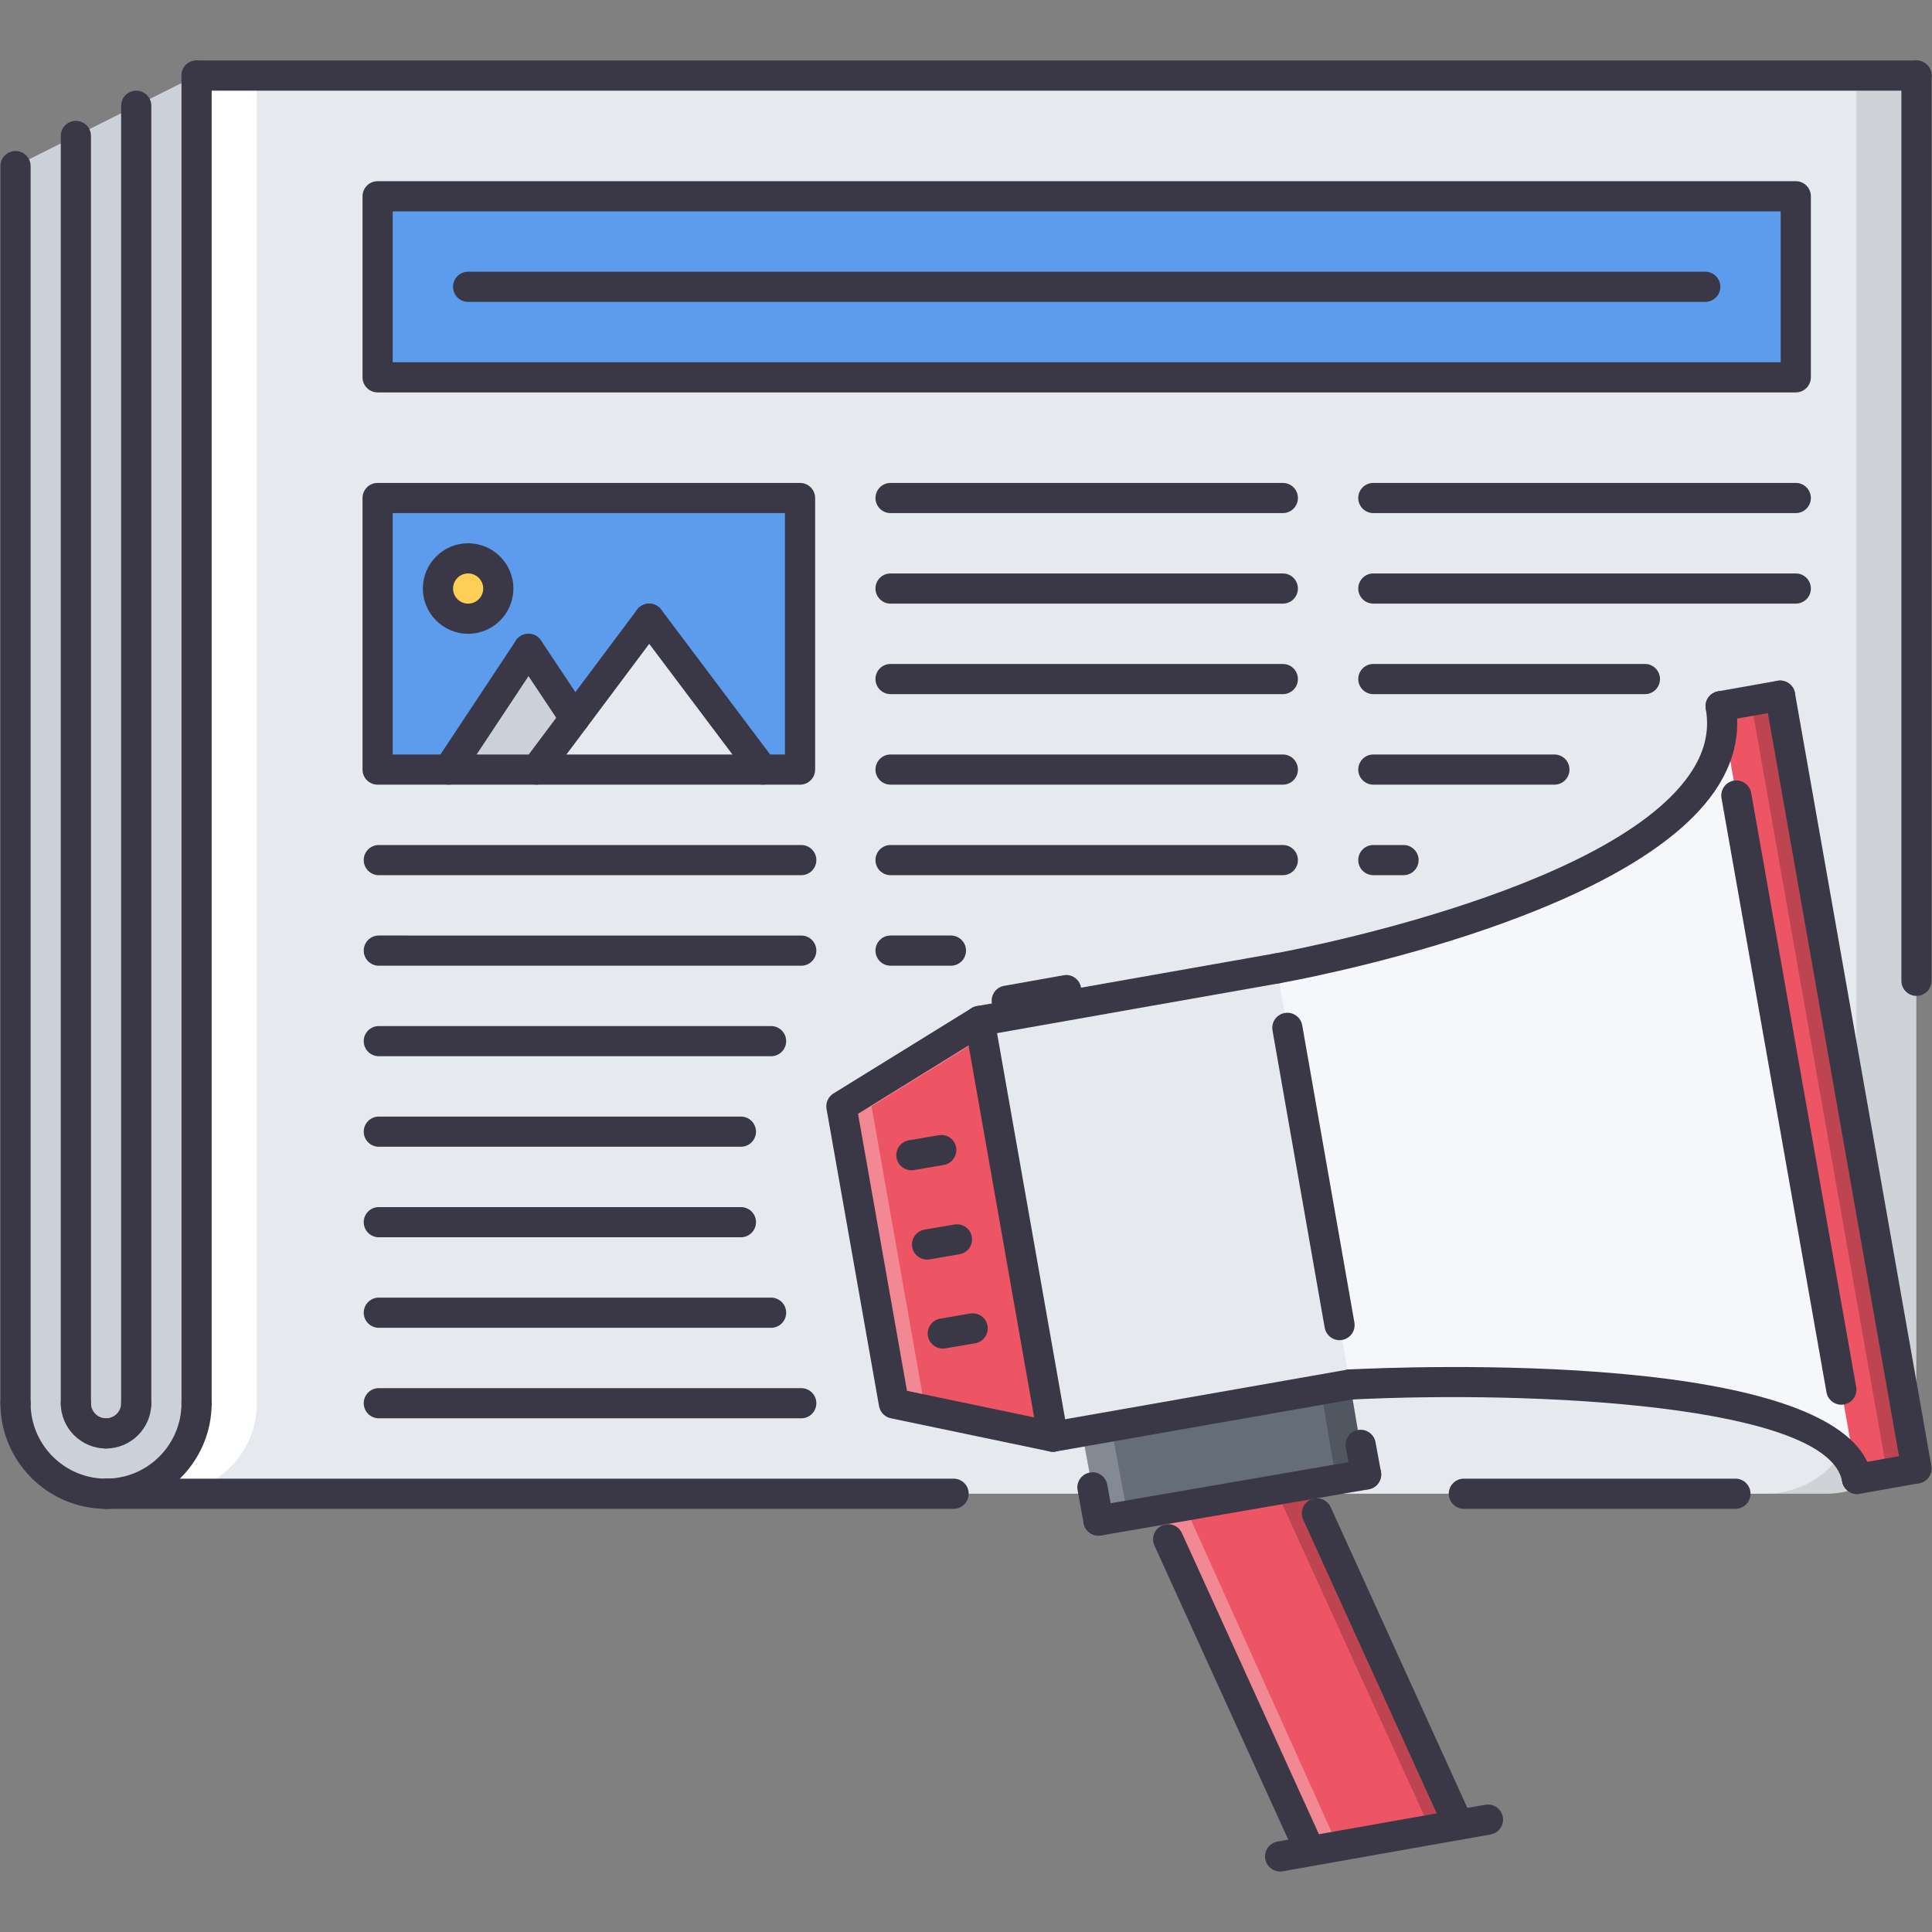 <?xml version="1.0" encoding="utf-8"?>
<!-- Generator: Adobe Illustrator 16.0.0, SVG Export Plug-In . SVG Version: 6.00 Build 0)  -->
<!DOCTYPE svg PUBLIC "-//W3C//DTD SVG 1.1//EN" "http://www.w3.org/Graphics/SVG/1.1/DTD/svg11.dtd">
<svg version="1.1" id="Layer_1" xmlns="http://www.w3.org/2000/svg" xmlns:xlink="http://www.w3.org/1999/xlink" x="0px" y="0px"
	 width="512px" height="512px" viewBox="0 0 512 512" enable-background="new 0 0 512 512" xml:space="preserve">
<rect x="0" y="0" width="512" height="512" fill="#808080" stroke="none"/>
<g id="_x34__news_x2C__press_x2C__release_x2C__marketing_x2C__promotion_x2C__seo_x2C__horn">
	<g>
		<path fill="#E6E9ED" d="M507.869,20.03H52.077v351.839c0,13.244-10.737,23.988-23.989,23.988h23.989h431.802
			c13.252,0,23.99-10.744,23.99-23.988v-0.008l0,0V20.03z"/>
	</g>
	<g>
		<path fill="#FFFFFF" d="M68.07,371.869V20.03H52.077v351.839c0,13.244-10.737,23.988-23.989,23.988h15.992
			C57.333,395.857,68.07,385.113,68.07,371.869z"/>
	</g>
	<g opacity="0.1">
		<path d="M507.963,371.869V20.03h-15.992v351.839c0,13.244-10.738,23.988-23.99,23.988h15.992
			C497.225,395.857,507.963,385.113,507.963,371.869z"/>
	</g>
	<g>
		<polygon fill="#656D78" points="362.029,391.938 291.109,402.973 286.658,379.146 357.797,366.91 		"/>
	</g>
	<g opacity="0.2">
		<polygon points="357.797,366.91 350.027,368.246 354.033,391.938 290.883,401.762 291.109,402.973 362.029,391.938 		"/>
	</g>
	<g opacity="0.2">
		<polygon fill="#FFFFFF" points="294.654,379.146 358.023,368.246 357.797,366.91 286.658,379.146 291.109,402.973 
			298.879,401.762 		"/>
	</g>
	<g>
		<rect x="100.055" y="131.979" fill="#5D9CEC" width="111.949" height="71.967"/>
	</g>
	<g>
		<rect x="100.055" y="52.016" fill="#5D9CEC" width="375.828" height="47.978"/>
	</g>
	<g>
		<path fill="#CCD1D9" d="M4.099,44.019v327.85c0,13.244,10.737,23.988,23.989,23.988s23.989-10.744,23.989-23.988V20.03
			L4.099,44.019z"/>
	</g>
	<g>
		<path fill="#FFCE54" d="M132.041,155.968c0,4.412-3.576,7.996-7.996,7.996s-7.996-3.584-7.996-7.996
			c0-4.42,3.576-7.997,7.996-7.997S132.041,151.548,132.041,155.968z"/>
	</g>
	<g>
		<polygon fill="#E6E9ED" points="172.022,163.964 142.099,203.946 202.071,203.946 		"/>
	</g>
	<g>
		<polygon fill="#CCD1D9" points="152.258,190.366 142.099,203.946 118.859,203.946 140.037,171.96 		"/>
	</g>
	<g>
		<polygon fill="#ED5565" points="256.882,376.102 236.891,371.947 222.976,293.186 259.6,270.557 279.027,380.74 		"/>
	</g>
	<g opacity="0.3">
		<polygon fill="#FFFFFF" points="264.879,376.102 244.887,371.947 230.972,293.186 260.389,275.008 259.6,270.557 222.976,293.186 
			236.891,371.947 256.882,376.102 279.027,380.74 278.725,379.006 		"/>
	</g>
	<g>
		<path fill="#F5F7FA" d="M485.738,263.84l-13.994-79.487l-15.758,2.796c8.402,47.26-117.625,69.492-117.625,69.492l-70.844,12.557
			l-7.918,1.359l19.428,110.184l78.77-13.83c0,0,128.738-6.48,134.336,25.027l15.752-2.795L485.738,263.84z"/>
	</g>
	<g>
		<polygon fill="#ED5565" points="507.885,389.143 492.133,391.938 455.986,187.149 471.744,184.353 		"/>
	</g>
	<g opacity="0.2">
		<polygon points="471.744,184.353 463.99,185.728 499.889,389.143 491.893,390.564 492.133,391.938 507.885,389.143 		"/>
	</g>
	<g>
		<polygon fill="#ED5565" points="386.502,483.576 347.16,490.533 306.516,400.316 345.521,393.586 		"/>
	</g>
	<g opacity="0.2">
		<polygon points="345.521,393.586 338.111,394.867 378.506,483.576 346.568,489.221 347.16,490.533 386.502,483.576 		"/>
	</g>
	<g opacity="0.3">
		<polygon fill="#FFFFFF" points="314.512,400.316 346.107,394.867 345.521,393.586 306.516,400.316 347.16,490.533 
			354.564,489.221 		"/>
	</g>
	<g>
		<polygon fill="#E6E9ED" points="357.797,366.91 279.027,380.74 259.6,270.557 338.361,256.641 		"/>
	</g>
	<g>
		<g>
			<path fill="#3A3847" d="M487.963,372.268c-1.896,0-3.584-1.367-3.928-3.303l-27.822-157.452c-0.383-2.171,1.062-4.249,3.24-4.631
				c2.117-0.383,4.24,1.062,4.631,3.24l27.824,157.452c0.381,2.17-1.062,4.248-3.242,4.631
				C488.432,372.244,488.197,372.268,487.963,372.268z"/>
		</g>
		<g>
			<path fill="#3A3847" d="M492.125,395.936c-1.896,0-3.584-1.365-3.928-3.303C484.566,372.221,406.439,368.465,358,370.9
				c-2.414,0.078-4.092-1.592-4.193-3.795c-0.117-2.201,1.586-4.076,3.787-4.193c13.549-0.664,132.432-5.67,138.477,28.322
				c0.389,2.18-1.062,4.248-3.234,4.639C492.594,395.912,492.359,395.936,492.125,395.936z"/>
		</g>
		<g>
			<path fill="#3A3847" d="M338.354,260.639c-1.898,0-3.586-1.367-3.93-3.303c-0.381-2.179,1.07-4.249,3.242-4.631
				c0.873-0.156,88.006-15.859,109.996-47.322c4.021-5.755,5.459-11.495,4.389-17.531c-0.391-2.179,1.062-4.248,3.232-4.639
				c2.203-0.383,4.248,1.062,4.639,3.241c1.445,8.121-0.477,16.032-5.709,23.512c-23.887,34.164-111.441,49.954-115.158,50.61
				C338.82,260.615,338.586,260.639,338.354,260.639z"/>
		</g>
		<g>
			<path fill="#3A3847" d="M455.979,191.147c-1.898,0-3.584-1.358-3.928-3.295c-0.391-2.179,1.062-4.248,3.232-4.639l15.758-2.796
				c2.18-0.39,4.256,1.062,4.639,3.233c0.391,2.179-1.061,4.248-3.232,4.638l-15.758,2.795
				C456.447,191.131,456.213,191.147,455.979,191.147z"/>
		</g>
		<g>
			<path fill="#3A3847" d="M507.877,393.141c-1.898,0-3.584-1.367-3.928-3.303l-36.141-204.79c-0.383-2.179,1.07-4.248,3.24-4.631
				c2.141-0.39,4.248,1.062,4.631,3.241l36.141,204.789c0.383,2.172-1.062,4.248-3.24,4.631
				C508.346,393.117,508.111,393.141,507.877,393.141z"/>
		</g>
		<g>
			<path fill="#3A3847" d="M492.125,395.936c-1.896,0-3.584-1.365-3.928-3.303c-0.389-2.17,1.062-4.248,3.242-4.631l15.75-2.795
				c2.131-0.383,4.248,1.055,4.631,3.232c0.391,2.18-1.062,4.248-3.24,4.639l-15.752,2.795
				C492.594,395.912,492.359,395.936,492.125,395.936z"/>
		</g>
		<g>
			<path fill="#3A3847" d="M279.02,384.738c-1.904,0-3.592-1.367-3.928-3.303c-0.383-2.18,1.07-4.248,3.242-4.631l78.768-13.838
				c2.125-0.359,4.256,1.07,4.631,3.248c0.383,2.18-1.07,4.248-3.24,4.631l-78.77,13.838
				C279.488,384.723,279.254,384.738,279.02,384.738z"/>
		</g>
		<g>
			<path fill="#3A3847" d="M259.592,274.555c-1.906,0-3.6-1.375-3.936-3.326c-0.367-2.172,1.094-4.24,3.264-4.615l78.746-13.909
				c2.139-0.406,4.248,1.062,4.631,3.233c0.383,2.179-1.062,4.255-3.242,4.638l-78.775,13.916
				C260.045,274.531,259.818,274.555,259.592,274.555z"/>
		</g>
		<g>
			<path fill="#3A3847" d="M279.027,384.738c-0.273,0-0.545-0.023-0.818-0.086l-42.13-8.793c-1.601-0.336-2.842-1.609-3.123-3.217
				l-13.916-78.762c-0.289-1.615,0.438-3.24,1.835-4.1l36.623-22.631c1.133-0.693,2.539-0.779,3.734-0.24
				c1.209,0.537,2.076,1.646,2.303,2.951l19.43,110.184c0.232,1.312-0.203,2.646-1.156,3.568
				C281.059,384.34,280.059,384.738,279.027,384.738z M240.358,368.582l33.705,7.035l-17.375-98.564l-29.299,18.109L240.358,368.582
				z"/>
		</g>
		<g>
			<path fill="#3A3847" d="M354.986,355.158c-1.906,0-3.594-1.367-3.928-3.311l-13.83-78.762c-0.383-2.178,1.07-4.248,3.24-4.631
				c2.141-0.391,4.248,1.062,4.631,3.248l13.83,78.762c0.383,2.178-1.07,4.248-3.242,4.631
				C355.455,355.135,355.221,355.158,354.986,355.158z"/>
		</g>
		<g>
			<path fill="#3A3847" d="M241.522,310.131c-1.905,0-3.6-1.373-3.936-3.318c-0.367-2.178,1.093-4.248,3.264-4.615l7.918-1.357
				c2.218-0.367,4.248,1.076,4.623,3.264c0.367,2.17-1.093,4.24-3.264,4.615l-7.918,1.357
				C241.975,310.115,241.749,310.131,241.522,310.131z"/>
		</g>
		<g>
			<path fill="#3A3847" d="M249.838,357.391c-1.905,0-3.6-1.373-3.936-3.318c-0.367-2.178,1.093-4.248,3.264-4.615l7.919-1.359
				c2.201-0.357,4.248,1.078,4.621,3.266c0.367,2.17-1.092,4.24-3.264,4.615l-7.918,1.357
				C250.292,357.375,250.065,357.391,249.838,357.391z"/>
		</g>
		<g>
			<path fill="#3A3847" d="M245.676,333.809c-1.905,0-3.6-1.375-3.936-3.318c-0.375-2.18,1.085-4.248,3.264-4.623l7.918-1.359
				c2.21-0.367,4.249,1.078,4.622,3.256c0.375,2.18-1.084,4.248-3.263,4.623l-7.918,1.359
				C246.129,333.785,245.903,333.809,245.676,333.809z"/>
		</g>
		<g>
			<path fill="#3A3847" d="M266.791,269.197c-1.896,0-3.584-1.367-3.928-3.303c-0.391-2.172,1.062-4.248,3.232-4.631l15.752-2.803
				c2.209-0.406,4.256,1.061,4.639,3.24c0.391,2.17-1.062,4.248-3.234,4.631l-15.75,2.803
				C267.26,269.174,267.025,269.197,266.791,269.197z"/>
		</g>
		<g>
			<path fill="#3A3847" d="M386.502,487.574c-1.514,0-2.967-0.867-3.639-2.344l-37.506-82.523c-0.914-2.008-0.023-4.381,1.982-5.295
				c2.016-0.906,4.381-0.016,5.295,1.982l37.506,82.525c0.914,2.016,0.023,4.381-1.982,5.295
				C387.619,487.465,387.057,487.574,386.502,487.574z"/>
		</g>
		<g>
			<path fill="#3A3847" d="M347.16,494.531c-1.514,0-2.967-0.875-3.639-2.342l-37.584-82.604c-0.914-2.014-0.023-4.381,1.984-5.295
				c2.014-0.912,4.381-0.031,5.293,1.984l37.586,82.604c0.912,2.006,0.023,4.379-1.984,5.293
				C348.277,494.414,347.715,494.531,347.16,494.531z"/>
		</g>
		<g>
			<path fill="#3A3847" d="M339.234,495.969c-1.889,0-3.576-1.352-3.928-3.279c-0.391-2.172,1.047-4.256,3.217-4.646l55.125-9.77
				c2.131-0.375,4.24,1.07,4.621,3.256c0.383,2.18-1.076,4.248-3.248,4.623l-55.061,9.754
				C339.719,495.953,339.477,495.969,339.234,495.969z"/>
		</g>
		<g>
			<path fill="#3A3847" d="M291.102,406.971c-1.891,0-3.578-1.352-3.928-3.281l-1.602-8.799c-0.391-2.172,1.047-4.248,3.217-4.646
				c2.141-0.43,4.256,1.037,4.654,3.217l1.602,8.801c0.391,2.17-1.047,4.248-3.219,4.646
				C291.584,406.955,291.344,406.971,291.102,406.971z"/>
		</g>
		<g>
			<path fill="#3A3847" d="M291.102,406.971c-1.906,0-3.602-1.367-3.936-3.32c-0.375-2.17,1.084-4.24,3.264-4.613l70.92-12.238
				c2.141-0.357,4.248,1.078,4.623,3.258c0.375,2.178-1.086,4.248-3.264,4.623l-70.922,12.236
				C291.561,406.955,291.328,406.971,291.102,406.971z"/>
		</g>
		<g>
			<path fill="#3A3847" d="M362.021,394.734c-1.891,0-3.568-1.344-3.928-3.273l-1.438-7.84c-0.398-2.17,1.047-4.256,3.217-4.654
				c2.133-0.398,4.248,1.039,4.654,3.211l1.438,7.84c0.398,2.17-1.047,4.256-3.217,4.654
				C362.506,394.719,362.264,394.734,362.021,394.734z"/>
		</g>
		<g>
			<path fill="#3A3847" d="M507.885,263.918c-2.211,0-3.998-1.787-3.998-3.998V20.03c0-2.21,1.787-3.999,3.998-3.999
				c2.209,0,3.998,1.789,3.998,3.999v239.89C511.883,262.131,510.094,263.918,507.885,263.918z"/>
		</g>
		<g>
			<path fill="#3A3847" d="M52.093,375.867c-2.209,0-3.998-1.789-3.998-3.998V20.03c0-2.21,1.789-3.999,3.998-3.999
				c2.21,0,3.999,1.789,3.999,3.999v351.839C56.091,374.078,54.303,375.867,52.093,375.867z"/>
		</g>
		<g>
			<path fill="#3A3847" d="M28.104,399.855c-2.21,0-3.998-1.787-3.998-3.998c0-2.209,1.788-3.998,3.998-3.998
				c11.026,0,19.991-8.973,19.991-19.99c0-2.211,1.789-3.998,3.998-3.998c2.21,0,3.999,1.787,3.999,3.998
				C56.091,387.299,43.534,399.855,28.104,399.855z"/>
		</g>
		<g>
			<path fill="#3A3847" d="M28.104,399.855c-15.431,0-27.987-12.557-27.987-27.986c0-2.211,1.788-3.998,3.998-3.998
				s3.998,1.787,3.998,3.998c0,11.018,8.965,19.99,19.991,19.99c2.21,0,3.998,1.789,3.998,3.998
				C32.102,398.068,30.314,399.855,28.104,399.855z"/>
		</g>
		<g>
			<path fill="#3A3847" d="M4.115,375.867c-2.21,0-3.998-1.789-3.998-3.998V44.019c0-2.21,1.788-3.998,3.998-3.998
				s3.998,1.788,3.998,3.998v327.85C8.113,374.078,6.325,375.867,4.115,375.867z"/>
		</g>
		<g>
			<path fill="#3A3847" d="M36.1,375.867c-2.21,0-3.998-1.789-3.998-3.998V28.027c0-2.21,1.788-3.999,3.998-3.999
				s3.998,1.789,3.998,3.999v343.842C40.098,374.078,38.31,375.867,36.1,375.867z"/>
		</g>
		<g>
			<path fill="#3A3847" d="M20.107,375.867c-2.209,0-3.998-1.789-3.998-3.998V36.023c0-2.21,1.789-3.998,3.998-3.998
				c2.21,0,3.999,1.788,3.999,3.998v335.846C24.106,374.078,22.317,375.867,20.107,375.867z"/>
		</g>
		<g>
			<path fill="#3A3847" d="M28.104,383.863c-2.21,0-3.998-1.787-3.998-3.998c0-2.209,1.788-3.998,3.998-3.998
				c2.202,0,3.998-1.797,3.998-3.998c0-2.211,1.788-3.998,3.998-3.998s3.998,1.787,3.998,3.998
				C40.098,378.482,34.718,383.863,28.104,383.863z"/>
		</g>
		<g>
			<path fill="#3A3847" d="M28.104,383.863c-6.614,0-11.995-5.381-11.995-11.994c0-2.211,1.789-3.998,3.998-3.998
				c2.21,0,3.999,1.787,3.999,3.998c0,2.201,1.796,3.998,3.998,3.998c2.21,0,3.998,1.789,3.998,3.998
				C32.102,382.076,30.314,383.863,28.104,383.863z"/>
		</g>
		<g>
			<path fill="#3A3847" d="M252.72,399.855H28.104c-2.21,0-3.998-1.787-3.998-3.998c0-2.209,1.788-3.998,3.998-3.998H252.72
				c2.21,0,3.999,1.789,3.999,3.998C256.718,398.068,254.93,399.855,252.72,399.855z"/>
		</g>
		<g>
			<path fill="#3A3847" d="M507.885,24.028H52.093c-2.209,0-3.998-1.789-3.998-3.998c0-2.21,1.789-3.999,3.998-3.999h455.792
				c2.209,0,3.998,1.789,3.998,3.999C511.883,22.24,510.094,24.028,507.885,24.028z"/>
		</g>
		<g>
			<path fill="#3A3847" d="M475.898,103.992H100.071c-2.21,0-3.998-1.788-3.998-3.998V52.016c0-2.21,1.788-3.999,3.998-3.999
				h375.828c2.211,0,3.998,1.789,3.998,3.999v47.978C479.896,102.204,478.109,103.992,475.898,103.992z M104.069,95.996H471.9
				V56.014H104.069V95.996z"/>
		</g>
		<g>
			<path fill="#3A3847" d="M451.91,80.002H124.06c-2.21,0-3.998-1.788-3.998-3.998s1.788-3.998,3.998-3.998h327.85
				c2.209,0,3.998,1.788,3.998,3.998S454.119,80.002,451.91,80.002z"/>
		</g>
		<g>
			<path fill="#3A3847" d="M459.906,399.855h-71.967c-2.211,0-3.998-1.787-3.998-3.998c0-2.209,1.787-3.998,3.998-3.998h71.967
				c2.211,0,3.998,1.789,3.998,3.998C463.904,398.068,462.117,399.855,459.906,399.855z"/>
		</g>
		<g>
			<path fill="#3A3847" d="M212.02,207.944H100.071c-2.21,0-3.998-1.788-3.998-3.998v-71.967c0-2.21,1.788-3.998,3.998-3.998H212.02
				c2.209,0,3.998,1.788,3.998,3.998v71.967C216.018,206.156,214.229,207.944,212.02,207.944z M104.069,199.948h103.953v-63.971
				H104.069V199.948z"/>
		</g>
		<g>
			<path fill="#3A3847" d="M142.13,207.944c-0.835,0-1.679-0.257-2.39-0.796c-1.773-1.32-2.132-3.827-0.812-5.6l29.908-39.981
				c1.335-1.765,3.842-2.116,5.599-0.804c1.765,1.32,2.124,3.827,0.805,5.599l-29.908,39.974
				C144.55,207.39,143.348,207.944,142.13,207.944z"/>
		</g>
		<g>
			<path fill="#3A3847" d="M202.102,207.944c-1.21,0-2.413-0.554-3.193-1.601l-30.064-39.981c-1.328-1.765-0.977-4.271,0.789-5.591
				c1.75-1.32,4.271-0.984,5.599,0.789l30.064,39.981c1.327,1.765,0.976,4.271-0.789,5.6
				C203.789,207.679,202.946,207.944,202.102,207.944z"/>
		</g>
		<g>
			<path fill="#3A3847" d="M118.867,207.944c-0.765,0-1.53-0.218-2.21-0.664c-1.835-1.226-2.342-3.702-1.124-5.544l21.186-31.985
				c1.226-1.843,3.717-2.335,5.544-1.124c1.835,1.218,2.343,3.701,1.125,5.536l-21.186,31.985
				C121.428,207.312,120.164,207.944,118.867,207.944z"/>
		</g>
		<g>
			<path fill="#3A3847" d="M152.29,194.349c-1.289,0-2.562-0.625-3.327-1.789l-12.236-18.39c-1.226-1.835-0.727-4.318,1.109-5.544
				c1.835-1.219,4.318-0.734,5.544,1.116l12.236,18.39c1.226,1.843,0.727,4.318-1.109,5.544
				C153.82,194.13,153.054,194.349,152.29,194.349z"/>
		</g>
		<g>
			<path fill="#3A3847" d="M124.06,167.962c-6.614,0-11.995-5.38-11.995-11.994c0-6.614,5.38-11.995,11.995-11.995
				s11.994,5.381,11.994,11.995C136.054,162.582,130.674,167.962,124.06,167.962z M124.06,151.97c-2.202,0-3.998,1.789-3.998,3.999
				c0,2.202,1.796,3.998,3.998,3.998s3.998-1.796,3.998-3.998C128.058,153.758,126.262,151.97,124.06,151.97z"/>
		</g>
		<g>
			<path fill="#3A3847" d="M339.961,135.977H236.009c-2.21,0-3.999-1.788-3.999-3.998s1.789-3.998,3.999-3.998h103.952
				c2.211,0,3.998,1.788,3.998,3.998S342.172,135.977,339.961,135.977z"/>
		</g>
		<g>
			<path fill="#3A3847" d="M339.961,159.966H236.009c-2.21,0-3.999-1.788-3.999-3.998s1.789-3.999,3.999-3.999h103.952
				c2.211,0,3.998,1.789,3.998,3.999S342.172,159.966,339.961,159.966z"/>
		</g>
		<g>
			<path fill="#3A3847" d="M339.961,183.955H236.009c-2.21,0-3.999-1.788-3.999-3.998s1.789-3.999,3.999-3.999h103.952
				c2.211,0,3.998,1.789,3.998,3.999S342.172,183.955,339.961,183.955z"/>
		</g>
		<g>
			<path fill="#3A3847" d="M339.961,207.944H236.009c-2.21,0-3.999-1.788-3.999-3.998s1.789-3.998,3.999-3.998h103.952
				c2.211,0,3.998,1.788,3.998,3.998S342.172,207.944,339.961,207.944z"/>
		</g>
		<g>
			<path fill="#3A3847" d="M339.961,231.933H236.009c-2.21,0-3.999-1.788-3.999-3.998s1.789-3.998,3.999-3.998h103.952
				c2.211,0,3.998,1.788,3.998,3.998S342.172,231.933,339.961,231.933z"/>
		</g>
		<g>
			<path fill="#3A3847" d="M252.001,255.922h-15.993c-2.21,0-3.999-1.788-3.999-3.998s1.789-3.999,3.999-3.999h15.993
				c2.21,0,3.998,1.789,3.998,3.999S254.211,255.922,252.001,255.922z"/>
		</g>
		<g>
			<path fill="#3A3847" d="M212.34,231.933H100.391c-2.21,0-3.998-1.788-3.998-3.998s1.788-3.998,3.998-3.998H212.34
				c2.21,0,3.998,1.788,3.998,3.998S214.55,231.933,212.34,231.933z"/>
		</g>
		<g>
			<path fill="#3A3847" d="M196.347,327.889h-95.956c-2.21,0-3.998-1.787-3.998-3.998c0-2.209,1.788-3.998,3.998-3.998h95.956
				c2.21,0,3.998,1.789,3.998,3.998C200.345,326.102,198.557,327.889,196.347,327.889z"/>
		</g>
		<g>
			<path fill="#3A3847" d="M204.343,351.879H100.391c-2.21,0-3.998-1.789-3.998-3.998c0-2.211,1.788-4,3.998-4h103.952
				c2.21,0,3.998,1.789,3.998,4C208.341,350.09,206.553,351.879,204.343,351.879z"/>
		</g>
		<g>
			<path fill="#3A3847" d="M212.34,375.867H100.391c-2.21,0-3.998-1.789-3.998-3.998c0-2.211,1.788-3.998,3.998-3.998H212.34
				c2.21,0,3.998,1.787,3.998,3.998C216.338,374.078,214.55,375.867,212.34,375.867z"/>
		</g>
		<g>
			<path fill="#3A3847" d="M212.34,255.922H100.391c-2.21,0-3.998-1.788-3.998-3.998s1.788-3.999,3.998-3.999H212.34
				c2.21,0,3.998,1.789,3.998,3.999S214.55,255.922,212.34,255.922z"/>
		</g>
		<g>
			<path fill="#3A3847" d="M204.343,279.91H100.391c-2.21,0-3.998-1.787-3.998-3.998c0-2.209,1.788-3.998,3.998-3.998h103.952
				c2.21,0,3.998,1.789,3.998,3.998C208.341,278.123,206.553,279.91,204.343,279.91z"/>
		</g>
		<g>
			<path fill="#3A3847" d="M196.347,303.9h-95.956c-2.21,0-3.998-1.789-3.998-3.998c0-2.211,1.788-3.998,3.998-3.998h95.956
				c2.21,0,3.998,1.787,3.998,3.998C200.345,302.111,198.557,303.9,196.347,303.9z"/>
		</g>
		<g>
			<path fill="#3A3847" d="M475.898,135.977H363.951c-2.211,0-4-1.788-4-3.998s1.789-3.998,4-3.998h111.947
				c2.211,0,3.998,1.788,3.998,3.998S478.109,135.977,475.898,135.977z"/>
		</g>
		<g>
			<path fill="#3A3847" d="M475.898,159.966H363.951c-2.211,0-4-1.788-4-3.998s1.789-3.999,4-3.999h111.947
				c2.211,0,3.998,1.789,3.998,3.999S478.109,159.966,475.898,159.966z"/>
		</g>
		<g>
			<path fill="#3A3847" d="M435.918,183.955h-71.967c-2.211,0-4-1.788-4-3.998s1.789-3.999,4-3.999h71.967
				c2.209,0,3.998,1.789,3.998,3.999S438.127,183.955,435.918,183.955z"/>
		</g>
		<g>
			<path fill="#3A3847" d="M411.928,207.944h-47.977c-2.211,0-4-1.788-4-3.998s1.789-3.998,4-3.998h47.977
				c2.211,0,3.998,1.788,3.998,3.998S414.139,207.944,411.928,207.944z"/>
		</g>
		<g>
			<path fill="#3A3847" d="M371.947,231.933h-7.996c-2.211,0-4-1.788-4-3.998s1.789-3.998,4-3.998h7.996
				c2.209,0,3.998,1.788,3.998,3.998S374.156,231.933,371.947,231.933z"/>
		</g>
	</g>
</g>
</svg>
